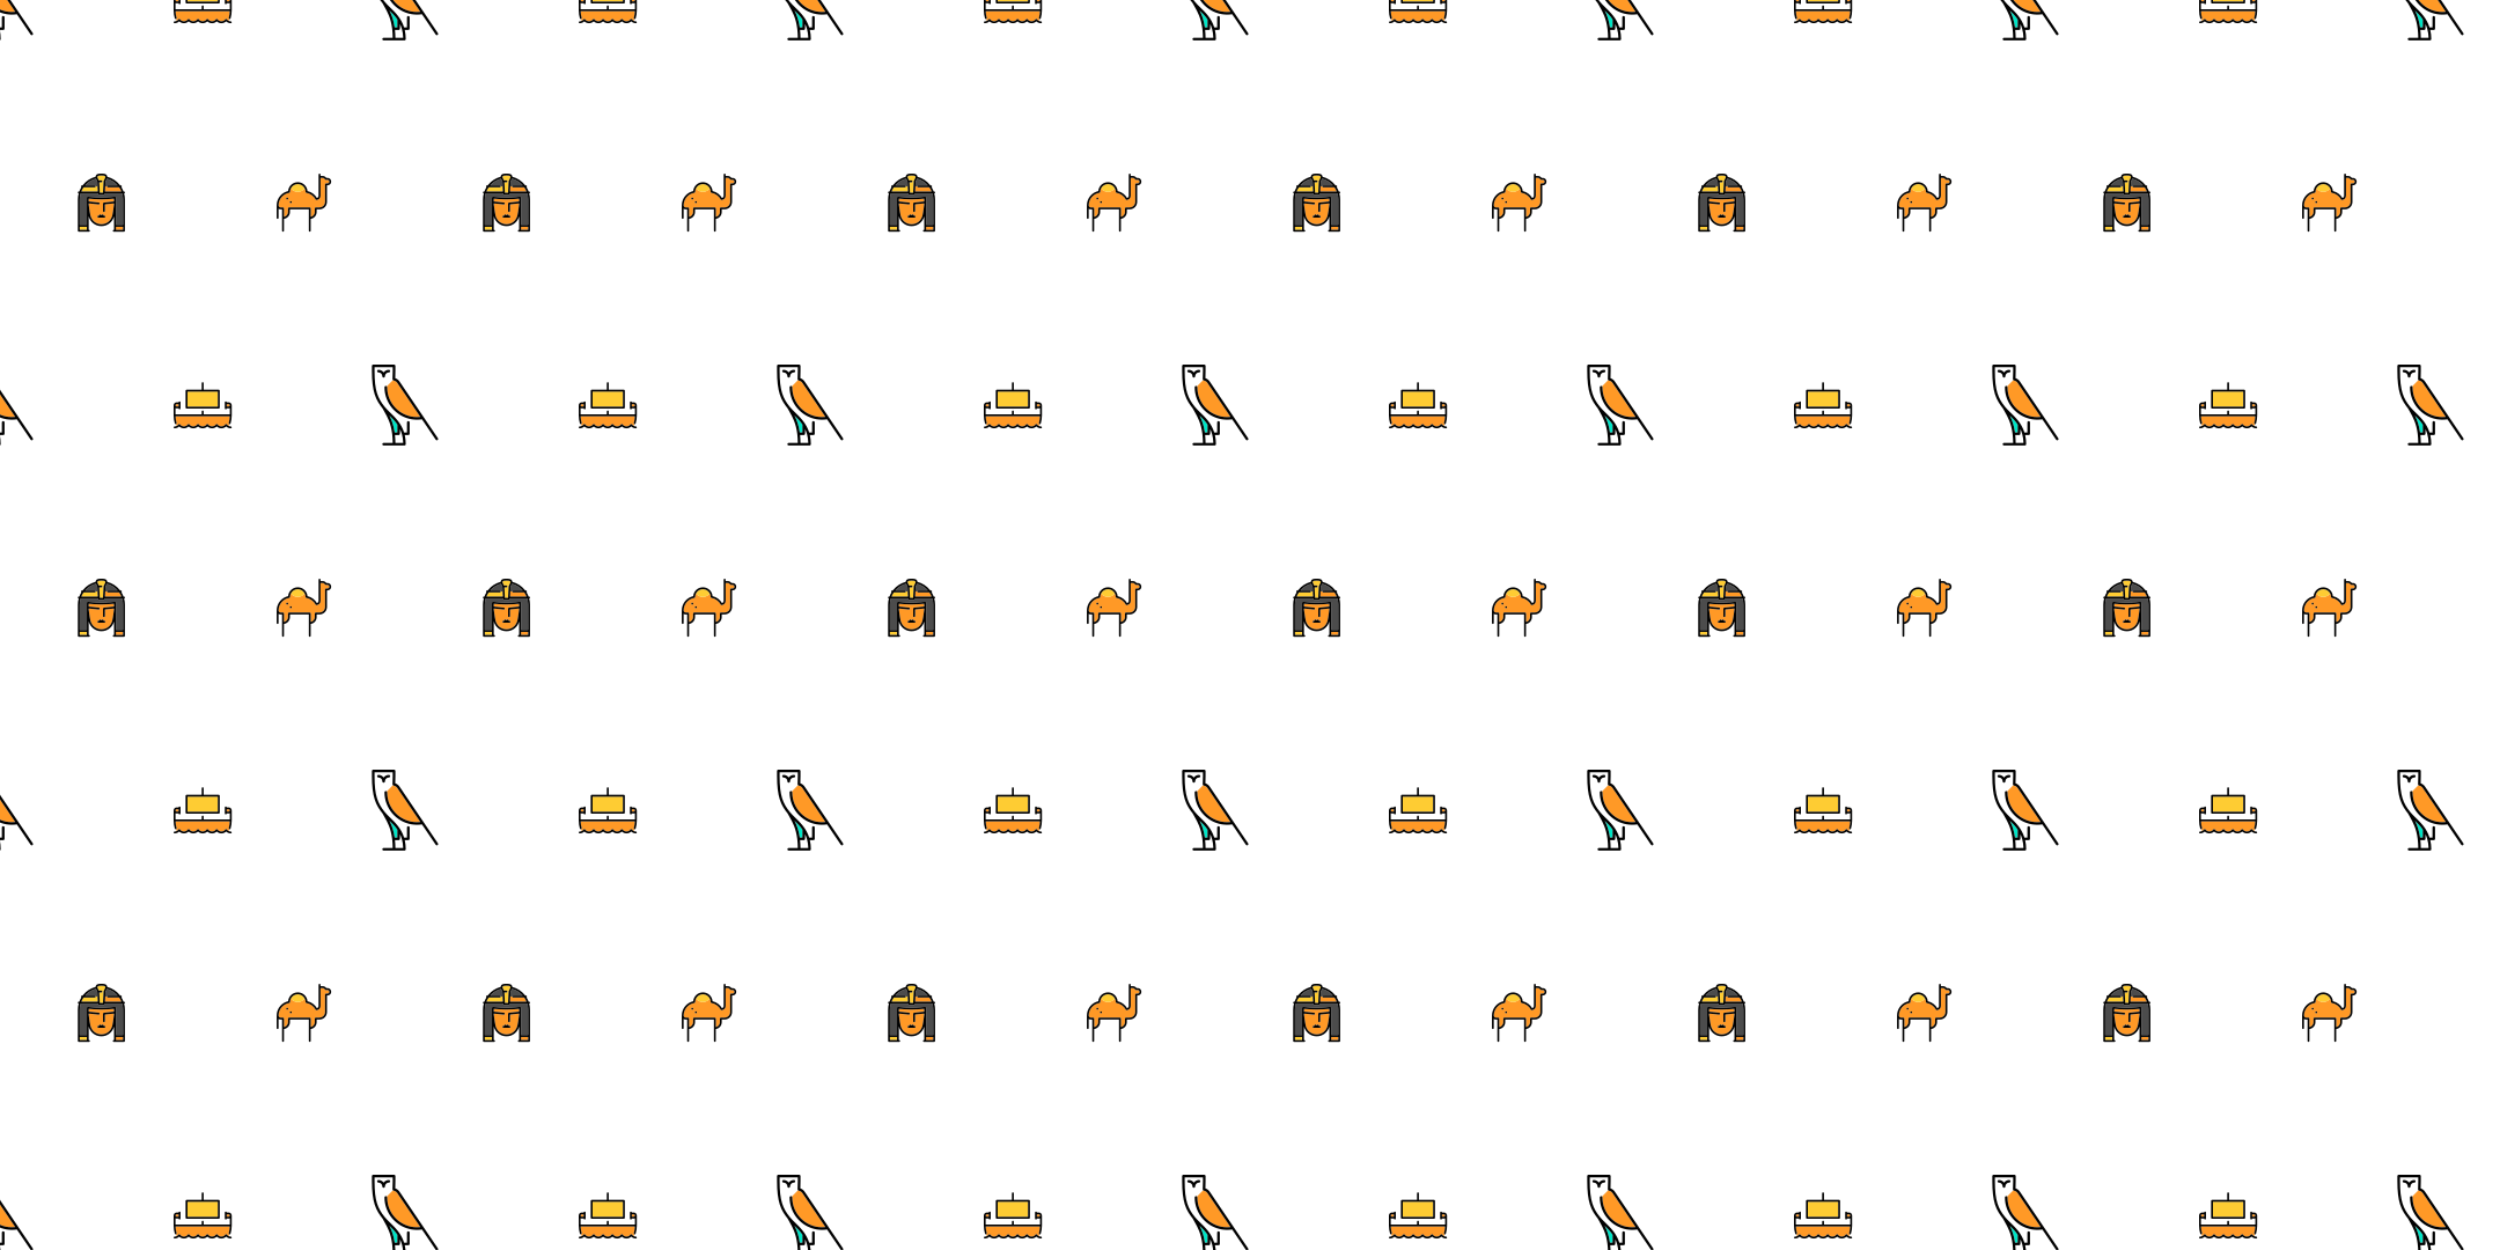 <svg xmlns="http://www.w3.org/2000/svg" xmlns:xlink="http://www.w3.org/1999/xlink" xmlns:fi="http://pattern.flaticon.com/" x="0" y="0" width="2160" height="1080" viewBox="0 0 2160 1080"><rect x="0px" y="0px" width="100%" height="100%" opacity="1" fill="#ffffff"/><defs><g transform="matrix(0.108 0 0 0.108 237.5 150)" id="L1_15"><path d="M421.133,49.309h-14.396c-2.939,0-5.608-1.717-6.826-4.393c-2.978-6.541-9.537-10.767-16.713-10.767   h-18.356v143.303c0,18.133-14.196,32.775-32.319,33.333c-2.864,0.098-5.539-1.471-6.873-4.014   c-14.826-28.279-42.391-48.287-73.736-53.519c-3.615-0.604-6.265-3.732-6.265-7.397c0-9.999-2.379-19.449-6.581-27.833   c-12.747,16.899-32.978,27.834-55.777,27.834c-22.8,0-43.031-10.935-55.778-27.834c-4.201,8.385-6.581,17.834-6.581,27.834   c0,3.666-2.649,6.794-6.266,7.397c-49.478,8.259-85.389,50.721-85.389,100.966c0,9.095,7.398,16.494,16.493,16.494h19.314   c4.143,0,7.5,3.358,7.5,7.5v68.412c18.65-3.524,32.801-19.941,32.801-39.601v-28.811c0-4.142,3.357-7.5,7.5-7.5h166.135   c4.143,0,7.5,3.358,7.5,7.5v68.412c18.65-3.524,32.801-19.941,32.801-39.601v-28.811c0-4.142,3.357-7.5,7.5-7.5h30.323   c24.488,0,44.411-19.922,44.411-44.411V85.99c0-4.142,3.357-7.5,7.5-7.5h12.077c8.045,0,14.59-6.545,14.59-14.591   C435.723,55.854,429.178,49.309,421.133,49.309z M98.523,207.348c-4.411,0-8-3.589-8-8s3.589-8,8-8s8,3.589,8,8   S102.935,207.348,98.523,207.348z M127.247,236.072c-4.411,0-8-3.589-8-8s3.589-8,8-8s8,3.589,8,8S131.658,236.072,127.247,236.072   z" fill="#ff9926"/><path d="M183.291,145.855c22.799,0,43.03-10.935,55.777-27.834c-10.245-20.447-31.393-34.524-55.778-34.524   c-24.385,0-45.532,14.077-55.778,34.524C140.26,134.92,160.491,145.855,183.291,145.855z" fill="#fecc33"/><path d="M127.247,220.072c-4.411,0-8,3.589-8,8s3.589,8,8,8s8-3.589,8-8S131.658,220.072,127.247,220.072z"/><path d="M98.523,191.348c-4.411,0-8,3.589-8,8s3.589,8,8,8s8-3.589,8-8S102.935,191.348,98.523,191.348z"/><path d="M421.133,34.309h-9.984c-6.095-9.344-16.598-15.16-27.95-15.16h-18.356V7.5c0-4.142-3.357-7.5-7.5-7.5s-7.5,3.358-7.5,7.5   v169.952c0,8.489-5.654,15.587-13.482,17.705c-16.462-28.18-44.24-48.474-75.959-55.529c-3.182-39.755-36.551-71.131-77.11-71.131   s-73.929,31.374-77.11,71.129c-24.718,5.484-47.185,18.955-63.779,38.364c-18.136,21.212-28.123,48.283-28.123,76.228v100.605   c0,4.142,3.357,7.5,7.5,7.5s7.5-3.358,7.5-7.5v-73.79c4.8,2.964,10.449,4.678,16.493,4.678h11.814V457.5c0,4.142,3.357,7.5,7.5,7.5   s7.5-3.358,7.5-7.5v-95.7c26.957-3.673,47.801-26.83,47.801-54.778v-21.311h151.135V457.5c0,4.142,3.357,7.5,7.5,7.5   s7.5-3.358,7.5-7.5v-95.7c26.957-3.673,47.801-26.83,47.801-54.778v-21.311h22.823c32.76,0,59.411-26.651,59.411-59.411V93.49   h4.577c16.315,0,29.59-13.274,29.59-29.591C450.723,47.583,437.448,34.309,421.133,34.309z M421.133,78.49h-12.077   c-4.143,0-7.5,3.358-7.5,7.5v140.311c0,24.488-19.923,44.411-44.411,44.411h-30.323c-4.143,0-7.5,3.358-7.5,7.5v28.811   c0,19.66-14.15,36.077-32.801,39.601v-68.412c0-4.142-3.357-7.5-7.5-7.5H112.886c-4.143,0-7.5,3.358-7.5,7.5v28.811   c0,19.66-14.15,36.077-32.801,39.601v-68.412c0-4.142-3.357-7.5-7.5-7.5H45.771c-9.095,0-16.493-7.399-16.493-16.494   c0-50.245,35.911-92.707,85.389-100.966c3.616-0.604,6.266-3.732,6.266-7.397c0-10,2.379-19.449,6.581-27.834   c10.245-20.447,31.393-34.524,55.778-34.524c24.385,0,45.532,14.077,55.778,34.524c4.201,8.385,6.581,17.834,6.581,27.833   c0,3.666,2.649,6.794,6.265,7.397c31.346,5.232,58.91,25.24,73.736,53.519c1.334,2.543,4.009,4.112,6.873,4.014   c18.123-0.558,32.319-15.2,32.319-33.333V34.149h18.356c7.176,0,13.735,4.227,16.713,10.767c1.218,2.676,3.887,4.393,6.826,4.393   h14.396c8.045,0,14.59,6.545,14.59,14.59C435.723,71.945,429.178,78.49,421.133,78.49z"/></g><g transform="matrix(0.15 0 0 0.15 315 315)" id="L1_16"><path d="M114.812,130.5c0-4.143,3.357-7.5,7.5-7.5c2.063,0,3.931,0.833,5.287,2.181l35.624-35.817   c-1.482-1.476-2.335-3.548-2.201-5.766c0.848-13.975,1.277-29.484,1.277-46.099V15h-105v22.5   c0,113.186,18.787,156.548,58.258,205.692c0.005,0.006,0.01,0.013,0.016,0.02c0.024,0.03,0.048,0.06,0.072,0.09   c8.616,10.72,19.643,21.438,31.316,32.786c29.343,28.523,63.911,62.138,80.492,114.912h16.913v-58.049c0-4.143,3.357-7.5,7.5-7.5   c1.652,0,3.174,0.54,4.413,1.445c5.005-3.703,9.868-7.689,14.557-11.976C182.415,300.117,114.812,223.061,114.812,130.5z    M102.3,67.5c0-12.406-10.094-22.5-22.5-22.5c-4.143,0-7.5-3.357-7.5-7.5s3.357-7.5,7.5-7.5c12.253,0,23.152,5.907,30,15.023   C116.648,35.907,127.547,30,139.8,30c4.143,0,7.5,3.357,7.5,7.5s-3.357,7.5-7.5,7.5c-12.406,0-22.5,10.094-22.5,22.5   c0,4.143-3.357,7.5-7.5,7.5S102.3,71.643,102.3,67.5z" fill="#ffffff"/><path d="M188.898,391v-45.437c-13.671-20.14-29.996-36.836-45.918-52.411   c12.522,25.155,23.989,55.227,29.973,97.849H188.898z" fill="#00e4c5"/><path d="M129.812,130.5c0,94.841,77.159,172,172,172c6.462,0,12.93-0.361,19.335-1.077L187.916,104.549   c-4.322-6.386-12.155-11.305-20.952-13.157c-1.464-0.308-2.743-1.034-3.74-2.027l-35.624,35.817   C128.965,126.54,129.812,128.421,129.812,130.5z" fill="#ff9926"/><path d="M117.3,67.5c0-12.406,10.094-22.5,22.5-22.5c4.143,0,7.5-3.357,7.5-7.5s-3.357-7.5-7.5-7.5   c-12.253,0-23.152,5.907-30,15.023C102.953,35.907,92.053,30,79.8,30c-4.143,0-7.5,3.357-7.5,7.5s3.357,7.5,7.5,7.5   c12.406,0,22.5,10.094,22.5,22.5c0,4.143,3.357,7.5,7.5,7.5S117.3,71.643,117.3,67.5z"/><path d="M422.411,424.297L200.338,96.142c-5.44-8.039-13.984-14.288-24.005-17.705c0.642-12.645,0.967-26.383,0.967-40.937v-30   c0-4.143-3.357-7.5-7.5-7.5h-120c-4.143,0-7.5,3.357-7.5,7.5v30c0,57.634,5.026,100.198,15.819,133.955   c11.204,35.041,28.415,59.516,45.405,80.706c3.173,5.901,6.513,11.827,9.749,17.563c18.762,33.257,38.02,67.4,45.635,128.945   c0.011,0.503,0.07,0.993,0.176,1.467c1.819,15.173,2.938,31.993,3.171,50.864h-52.454c-4.143,0-7.5,3.357-7.5,7.5   s3.357,7.5,7.5,7.5h60h60c4.143,0,7.5-3.357,7.5-7.5c0-19.311-2.089-36.706-5.754-52.5h20.321c4.143,0,7.5-3.357,7.5-7.5v-65.549   c0-2.491-1.219-4.691-3.087-6.055c-1.239-0.905-2.761-1.445-4.413-1.445c-4.143,0-7.5,3.357-7.5,7.5V391h-16.913   c-16.582-52.774-51.15-86.389-80.492-114.912c-11.674-11.348-22.7-22.066-31.316-32.786c-0.024-0.03-0.048-0.06-0.072-0.09   c-0.005-0.006-0.01-0.013-0.016-0.02C76.087,194.048,57.299,150.686,57.299,37.5V15h105v22.5c0,16.614-0.43,32.124-1.277,46.099   c-0.134,2.218,0.72,4.29,2.201,5.766c0.997,0.994,2.276,1.719,3.74,2.027c8.797,1.853,16.63,6.771,20.952,13.157l133.232,196.875   c-6.405,0.715-12.873,1.077-19.335,1.077c-94.841,0-172-77.159-172-172c0-2.079-0.847-3.96-2.213-5.319   c-1.356-1.348-3.224-2.181-5.287-2.181c-4.143,0-7.5,3.357-7.5,7.5c0,92.561,67.603,169.617,156.025,184.42   c10.079,1.688,20.424,2.58,30.975,2.58c9.625,0,19.265-0.744,28.726-2.201l79.451,117.404c2.321,3.432,6.984,4.331,10.414,2.008   C423.834,432.39,424.733,427.727,422.411,424.297z M188.898,345.563V391h-15.945c-5.984-42.622-17.451-72.693-29.973-97.849   C158.902,308.727,175.227,325.423,188.898,345.563z M177.248,451c-0.203-16.354-1.068-31.286-2.477-45h21.627   c4.143,0,7.5-3.357,7.5-7.5v-26.824c4.119,8.688,7.695,17.986,10.572,28.015c0.098,0.612,0.262,1.201,0.498,1.754   c4.094,14.811,6.668,31.201,7.22,49.556H177.248z"/></g><g transform="matrix(0.108 0 0 0.108 62.5 150)" id="L1_17"><path d="M330.81,267.789c0.984-7.167,1.945-14.166,2.876-20.694v-8.909l-73.062,7.69v54.159   c0,4.143-3.357,7.5-7.5,7.5s-7.5-3.357-7.5-7.5v-60.911c0-3.838,2.897-7.057,6.715-7.459l81.347-8.563v-22.736   c-18.34,1.742-63.684,5.65-101.313,5.65s-82.973-3.908-101.313-5.65v22.736l81.347,8.563c4.119,0.434,7.107,4.125,6.674,8.244   c-0.405,3.853-3.66,6.716-7.45,6.716c-0.263,0-0.527-0.014-0.794-0.042l-79.776-8.397v8.907c0.931,6.533,1.893,13.537,2.878,20.708   c3.267,23.809,6.971,50.794,10.442,65.848c9.866,42.778,45.229,71.521,87.993,71.521c42.766,0,78.127-28.742,87.993-71.521   C323.839,318.593,327.542,291.603,330.81,267.789z M256.832,351.593h-48.92c-4.143,0-7.5-3.357-7.5-7.5s3.357-7.5,7.5-7.5h7.396   c-0.932-2.639-0.35-5.692,1.76-7.804c2.93-2.928,7.678-2.928,10.607,0l4.696,4.697l4.696-4.697c2.93-2.928,7.678-2.928,10.607,0   c2.111,2.111,2.692,5.165,1.76,7.804h7.396c4.143,0,7.5,3.357,7.5,7.5S260.975,351.593,256.832,351.593z" fill="#ff9926"/><path d="M124.352,184.63c0.601,0.063,60.649,6.387,108.021,6.387c47.372,0,107.42-6.323,108.021-6.387   c2.113-0.223,4.227,0.458,5.809,1.882c1.581,1.422,2.484,3.449,2.484,5.576v37.735c0,0.01,0,0.019,0,0.029V410h56.937V207.76   c0-17.063-2.572-33.706-7.358-49.512H260.128l-0.156,2.956c-0.211,3.982-3.501,7.104-7.489,7.104h-39.965   c-3.988,0-7.278-3.121-7.489-7.104l-0.156-2.956H66.481c-4.787,15.804-7.359,32.447-7.359,49.512V410h56.937V229.852   c0-0.01,0-0.019,0-0.029v-37.735c0-2.127,0.903-4.154,2.484-5.576C120.125,185.09,122.238,184.407,124.352,184.63z" fill="#4c4c4c"/><rect x="59px" y="425px" width="56px" height="25px" fill="#fecc33"/><rect x="348px" y="425px" width="56px" height="25px" fill="#ff9926"/><path d="M199.861,63.66l-11.248-23.527c-34.436,8.979-64.435,28.369-86.863,54.268h77.694   c4.142,0,7.499,3.357,7.5,7.499h14.943L199.861,63.66z" fill="#4c4c4c"/><path d="M263.113,101.9h14.944c0.001-4.142,3.358-7.499,7.5-7.499h77.459   c-22.377-25.865-52.296-45.247-86.635-54.257L265.139,63.66L263.113,101.9z" fill="#4c4c4c"/><path d="M260.923,143.248h132.043c-4.857-11.955-11.025-23.303-18.328-33.847h-89.081   c-4.143,0-7.5-3.357-7.5-7.5V101.9h-14.944L260.923,143.248z" fill="#ff9926"/><path d="M204.077,143.248l-2.19-41.348h-14.943v0.001c0,4.143-3.357,7.5-7.5,7.5H90.119   c-7.307,10.543-13.478,21.89-18.338,33.847H204.077z" fill="#fecc33"/><path d="M232.372,54.272c4.143,0,7.5,3.357,7.5,7.5s-3.357,7.5-7.5,7.5h-17.193l4.452,84.035h25.738   l4.87-91.932c0.052-0.984,0.298-1.949,0.723-2.839l13.741-28.741c-0.359-8.435-3.547-10.954-6.976-12.381   C251.928,15,242.509,15,232.537,15h-0.112c-24.672,0-31.636,1.494-32.132,14.787l11.706,24.485H232.372z" fill="#fecc33"/><path d="M256.832,336.593h-7.396c0.932-2.639,0.35-5.692-1.76-7.804c-2.93-2.928-7.678-2.928-10.607,0l-4.696,4.697l-4.696-4.697   c-2.93-2.928-7.678-2.928-10.607,0c-2.111,2.111-2.692,5.165-1.76,7.804h-7.396c-4.143,0-7.5,3.357-7.5,7.5s3.357,7.5,7.5,7.5   h48.92c4.143,0,7.5-3.357,7.5-7.5S260.975,336.593,256.832,336.593z"/><path d="M421.26,150.748c0-4.143-3.357-7.5-7.5-7.5h-4.571c-4.431-12.156-10.103-23.857-16.948-34.884   c2.216-1.303,3.708-3.706,3.708-6.463c0-4.143-3.357-7.5-7.5-7.5h-5.782c-1.269-1.682-2.559-3.35-3.886-4.991   c-25.423-31.417-60.567-53.987-99.433-63.993c-1.398-10.695-6.704-18.04-15.855-21.85C254.925,0,243.995,0,232.481,0   C220.98,0,210.06,0,201.49,3.573c-9.138,3.811-14.437,11.15-15.836,21.833c-38.932,9.962-74.139,32.511-99.611,63.933   c-1.349,1.664-2.659,3.356-3.947,5.063h-5.801c-4.143,0-7.5,3.357-7.5,7.5c0,2.761,1.495,5.166,3.716,6.468   c-6.847,11.024-12.521,22.723-16.953,34.878H51.24c-4.143,0-7.5,3.357-7.5,7.5c0,3.991,3.119,7.244,7.052,7.477   c-4.385,16.057-6.67,32.721-6.67,49.534v209.702c0,0.013-0.002,0.025-0.002,0.039s0.002,0.026,0.002,0.039V457.5   c0,4.143,3.357,7.5,7.5,7.5h81.937c4.143,0,7.5-3.357,7.5-7.5s-3.357-7.5-7.5-7.5h-2.5v-32.481c0-0.007,0.001-0.013,0.001-0.019   s-0.001-0.013-0.001-0.019v-75.405c6.078,21.835,18.238,40.673,35.399,54.715c18.691,15.294,41.484,23.378,65.914,23.378   s47.223-8.084,65.914-23.378c17.163-14.043,29.323-32.883,35.399-54.717V450h-2.5c-4.143,0-7.5,3.357-7.5,7.5s3.357,7.5,7.5,7.5   h81.937c4.143,0,7.5-3.357,7.5-7.5V207.76c0-16.807-2.283-33.467-6.665-49.522C418.008,158.132,421.26,154.824,421.26,150.748z    M276.382,40.145c34.339,9.01,64.258,28.392,86.635,54.257h-77.459c-4.142,0-7.499,3.357-7.5,7.499v0.001   c0,4.143,3.357,7.5,7.5,7.5h89.081c7.302,10.544,13.47,21.892,18.328,33.847H260.923l2.19-41.348l2.026-38.24L276.382,40.145z    M232.425,15h0.112c9.972,0,19.391,0,25.19,2.415c3.429,1.427,6.616,3.946,6.976,12.381l-13.741,28.741   c-0.425,0.89-0.671,1.854-0.723,2.839l-4.87,91.932h-25.738l-4.452-84.035h17.193c4.143,0,7.5-3.357,7.5-7.5s-3.357-7.5-7.5-7.5   h-20.373l-11.706-24.485C200.789,16.494,207.753,15,232.425,15z M90.119,109.401h89.326c4.143,0,7.5-3.357,7.5-7.5V101.9   c-0.001-4.142-3.358-7.499-7.5-7.499H101.75c22.427-25.899,52.427-45.289,86.863-54.268l11.248,23.527l2.026,38.24l2.19,41.348   H71.781C76.641,131.292,82.812,119.944,90.119,109.401z M116.059,450H59.122v-25h56.937V450z M333.686,223.102l-81.347,8.563   c-3.817,0.402-6.715,3.621-6.715,7.459v60.911c0,4.143,3.357,7.5,7.5,7.5s7.5-3.357,7.5-7.5v-54.159l73.062-7.69v8.909   c-0.931,6.529-1.892,13.528-2.876,20.694c-3.268,23.813-6.971,50.804-10.444,65.859c-9.866,42.778-45.228,71.521-87.993,71.521   c-42.765,0-78.127-28.742-87.993-71.521c-3.472-15.054-7.176-42.039-10.442-65.848c-0.985-7.171-1.947-14.175-2.878-20.708v-8.907   l79.776,8.397c0.267,0.028,0.531,0.042,0.794,0.042c3.79,0,7.045-2.863,7.45-6.716c0.434-4.119-2.555-7.811-6.674-8.244   l-81.347-8.563v-22.736c18.341,1.742,63.684,5.65,101.313,5.65s82.974-3.908,101.313-5.65V223.102z M405.622,450h-56.937v-25   h56.937V450z M405.622,410h-56.937V229.852c0-0.01,0-0.019,0-0.029v-37.735c0-2.127-0.903-4.154-2.484-5.576   c-1.582-1.424-3.695-2.104-5.809-1.882c-0.601,0.063-60.648,6.387-108.021,6.387c-47.371,0-107.42-6.323-108.021-6.387   c-2.113-0.223-4.227,0.46-5.809,1.882c-1.581,1.422-2.484,3.449-2.484,5.576v37.735c0,0.01,0,0.019,0,0.029V410H59.122V207.76   c0-17.065,2.572-33.708,7.359-49.512h138.391l0.156,2.956c0.211,3.982,3.501,7.104,7.489,7.104h39.965   c3.988,0,7.278-3.121,7.489-7.104l0.156-2.956h138.135c4.787,15.806,7.358,32.449,7.358,49.512V410z"/></g><g transform="matrix(0.108 0 0 0.108 150 325)" id="L1_18"><rect x="111px" y="123px" width="242px" height="121px" fill="#fecc33"/><path d="M441.046,374.71c5.234-17.656,8.196-35.931,8.826-54.424H15.128   c0.63,18.496,3.591,36.769,8.825,54.424c1.166,3.932-1.046,8.059-4.945,9.282c1.624,4.871,3.419,9.664,5.36,14.381   c5.675-2.725,10.69-6.833,14.609-12.139c1.414-1.914,3.652-3.042,6.031-3.043s4.617,1.128,6.032,3.041   c7.39,9.997,19.146,15.964,31.447,15.964c12.348,0,24.13-5.967,31.515-15.962c1.414-1.914,3.653-3.043,6.032-3.043   c0.002,0,0.005,0,0.007,0c2.382,0.002,4.621,1.136,6.033,3.054c7.353,9.989,19.104,15.952,31.438,15.952   c12.478,0,23.954-5.823,31.488-15.975c1.415-1.907,3.648-3.031,6.022-3.031c0.005,0,0.01,0,0.015,0   c2.379,0.004,4.615,1.138,6.025,3.054c7.353,9.989,19.105,15.952,31.438,15.952c12.324,0,24.093-5.967,31.479-15.963   c1.413-1.913,3.651-3.042,6.03-3.042c2.38,0,4.617,1.128,6.032,3.042c7.5,10.146,18.961,15.964,31.446,15.964   c12.324,0,24.093-5.967,31.479-15.963c1.414-1.914,3.653-3.042,6.032-3.042c2.38,0,4.618,1.129,6.032,3.043   c7.386,9.995,19.153,15.962,31.479,15.962c12.333,0,24.085-5.963,31.438-15.952c1.412-1.918,3.651-3.051,6.033-3.054   c0.002,0,0.005,0,0.007,0c2.379,0,4.617,1.129,6.032,3.042c3.92,5.305,8.935,9.413,14.61,12.139   c1.942-4.717,3.736-9.509,5.36-14.38C442.092,382.769,439.88,378.643,441.046,374.71z" fill="#ff9926"/><path d="M15.002,233.482c0.021,5.072,4.152,9.192,9.229,9.192h16.183v-18.461H24.23   c-5.083,0-9.219,4.13-9.229,9.211c0,0.007,0.001,0.013,0.001,0.019V233.482z" fill="#ff9926"/><path d="M450.004,233.444c0-5.09-4.141-9.23-9.23-9.23h-16.183v18.461h16.183   C445.863,242.674,450.004,238.534,450.004,233.444z" fill="#ff9926"/><path d="M103.567,259.541h257.865c4.143,0,7.5-3.358,7.5-7.5V115.722c0-4.142-3.357-7.5-7.5-7.5H240V55.307   c0-4.142-3.357-7.5-7.5-7.5s-7.5,3.358-7.5,7.5v52.915H103.567c-4.143,0-7.5,3.358-7.5,7.5v136.319   C96.067,256.183,99.425,259.541,103.567,259.541z M111.067,123.222h242.865v121.319H111.067V123.222z"/><path d="M426.021,386.234c-1.415-1.914-3.653-3.042-6.032-3.042c-0.002,0-0.005,0-0.007,0c-2.382,0.002-4.621,1.136-6.033,3.054   c-7.353,9.989-19.104,15.952-31.438,15.952c-12.325,0-24.093-5.967-31.479-15.962c-1.414-1.914-3.652-3.043-6.032-3.043   c-2.379,0-4.618,1.129-6.032,3.042c-7.386,9.996-19.154,15.963-31.479,15.963c-12.485,0-23.946-5.818-31.446-15.964   c-1.415-1.913-3.652-3.042-6.032-3.042c-2.379,0-4.617,1.129-6.03,3.042c-7.387,9.996-19.155,15.963-31.479,15.963   c-12.333,0-24.086-5.963-31.438-15.952c-1.41-1.916-3.646-3.049-6.025-3.054c-0.005,0-0.01,0-0.015,0   c-2.374,0-4.607,1.124-6.022,3.031c-7.534,10.152-19.011,15.975-31.488,15.975c-12.333,0-24.085-5.963-31.438-15.952   c-1.412-1.918-3.651-3.052-6.033-3.054c-0.002,0-0.005,0-0.007,0c-2.379,0-4.618,1.129-6.032,3.043   c-7.385,9.995-19.167,15.962-31.515,15.962c-12.301,0-24.058-5.968-31.447-15.964c-1.415-1.913-3.653-3.042-6.032-3.041   s-4.617,1.129-6.031,3.043c-3.92,5.305-8.934,9.413-14.609,12.139c-5.176,2.486-10.901,3.824-16.868,3.824   c-4.143,0-7.5,3.358-7.5,7.5s3.357,7.5,7.5,7.5c14.009,0,27.488-5.557,37.511-15.185c10.021,9.629,23.489,15.185,37.478,15.185   c14.024,0,27.513-5.553,37.538-15.177c10,9.624,23.47,15.177,37.486,15.177c14.213,0,27.474-5.438,37.516-15.165   c9.998,9.616,23.463,15.165,37.474,15.165c13.999,0,27.47-5.548,37.49-15.165c10.02,9.728,23.273,15.165,37.498,15.165   c14.008,0,27.488-5.556,37.511-15.185c10.021,9.628,23.502,15.185,37.511,15.185c14.017,0,27.485-5.553,37.485-15.177   c10.022,9.625,23.498,15.177,37.503,15.177c4.143,0,7.5-3.358,7.5-7.5s-3.357-7.5-7.5-7.5c-5.967,0-11.692-1.338-16.869-3.824   C434.956,395.647,429.942,391.539,426.021,386.234z"/><path d="M23.953,374.71c-5.234-17.655-8.195-35.928-8.825-54.424h434.744c-0.63,18.493-3.592,36.768-8.826,54.424   c-1.166,3.933,1.046,8.059,4.946,9.283c0.038,0.012,0.074,0.028,0.113,0.04c0.711,0.211,1.429,0.312,2.135,0.312   c3.235,0,6.222-2.11,7.188-5.37c6.344-21.395,9.563-43.631,9.572-66.093c0-0.032,0.005-0.062,0.005-0.094v-79.342   c0-13.361-10.87-24.23-24.23-24.23h-16.183v-0.229c0-4.142-3.357-7.5-7.5-7.5s-7.5,3.358-7.5,7.5v48.918c0,4.142,3.357,7.5,7.5,7.5   s7.5-3.358,7.5-7.5v-0.229h16.183c3.267,0,6.384-0.654,9.23-1.831v49.443H240v-23.245c0-4.142-3.357-7.5-7.5-7.5   s-7.5,3.358-7.5,7.5v23.245H15.002v-49.442c2.846,1.177,5.962,1.831,9.229,1.831h16.183v0.229c0,4.142,3.357,7.5,7.5,7.5   s7.5-3.358,7.5-7.5v-48.918c0-4.142-3.357-7.5-7.5-7.5s-7.5,3.358-7.5,7.5v0.229H24.23c-13.36,0-24.23,10.87-24.23,24.23   c0,0.026,0.002,0.051,0.002,0.077v79.227c0,0.013-0.002,0.026-0.002,0.039c0,22.496,3.221,44.765,9.572,66.188   c1.178,3.972,5.354,6.236,9.322,5.059c0.039-0.011,0.075-0.028,0.113-0.04C22.907,382.769,25.119,378.642,23.953,374.71z    M24.23,224.213h16.183v18.461H24.23c-5.077,0-9.207-4.12-9.229-9.192v-0.039c0-0.007-0.001-0.013-0.001-0.019   C15.012,228.344,19.147,224.213,24.23,224.213z M424.591,242.674v-18.461h16.183c5.09,0,9.23,4.141,9.23,9.23   s-4.141,9.23-9.23,9.23H424.591z"/></g></defs><g fi:class="KUsePattern"><pattern id="pattern_L1_15" width="350" height="350" patternUnits="userSpaceOnUse"><use xlink:href="#L1_15" x="-350" y="-350"/><use xlink:href="#L1_15" x="0" y="-350"/><use xlink:href="#L1_15" x="350" y="-350"/><use xlink:href="#L1_15" x="-350" y="0"/><use xlink:href="#L1_15" x="0" y="0"/><use xlink:href="#L1_15" x="350" y="0"/><use xlink:href="#L1_15" x="-350" y="350"/><use xlink:href="#L1_15" x="0" y="350"/><use xlink:href="#L1_15" x="350" y="350"/></pattern><rect x="0" y="0" width="100%" height="100%" fill="url(#pattern_L1_15)"/></g><g fi:class="KUsePattern"><pattern id="pattern_L1_16" width="350" height="350" patternUnits="userSpaceOnUse"><use xlink:href="#L1_16" x="-350" y="-350"/><use xlink:href="#L1_16" x="0" y="-350"/><use xlink:href="#L1_16" x="350" y="-350"/><use xlink:href="#L1_16" x="-350" y="0"/><use xlink:href="#L1_16" x="0" y="0"/><use xlink:href="#L1_16" x="350" y="0"/><use xlink:href="#L1_16" x="-350" y="350"/><use xlink:href="#L1_16" x="0" y="350"/><use xlink:href="#L1_16" x="350" y="350"/></pattern><rect x="0" y="0" width="100%" height="100%" fill="url(#pattern_L1_16)"/></g><g fi:class="KUsePattern"><pattern id="pattern_L1_17" width="350" height="350" patternUnits="userSpaceOnUse"><use xlink:href="#L1_17" x="-350" y="-350"/><use xlink:href="#L1_17" x="0" y="-350"/><use xlink:href="#L1_17" x="350" y="-350"/><use xlink:href="#L1_17" x="-350" y="0"/><use xlink:href="#L1_17" x="0" y="0"/><use xlink:href="#L1_17" x="350" y="0"/><use xlink:href="#L1_17" x="-350" y="350"/><use xlink:href="#L1_17" x="0" y="350"/><use xlink:href="#L1_17" x="350" y="350"/></pattern><rect x="0" y="0" width="100%" height="100%" fill="url(#pattern_L1_17)"/></g><g fi:class="KUsePattern"><pattern id="pattern_L1_18" width="350" height="350" patternUnits="userSpaceOnUse"><use xlink:href="#L1_18" x="-350" y="-350"/><use xlink:href="#L1_18" x="0" y="-350"/><use xlink:href="#L1_18" x="350" y="-350"/><use xlink:href="#L1_18" x="-350" y="0"/><use xlink:href="#L1_18" x="0" y="0"/><use xlink:href="#L1_18" x="350" y="0"/><use xlink:href="#L1_18" x="-350" y="350"/><use xlink:href="#L1_18" x="0" y="350"/><use xlink:href="#L1_18" x="350" y="350"/></pattern><rect x="0" y="0" width="100%" height="100%" fill="url(#pattern_L1_18)"/></g></svg>